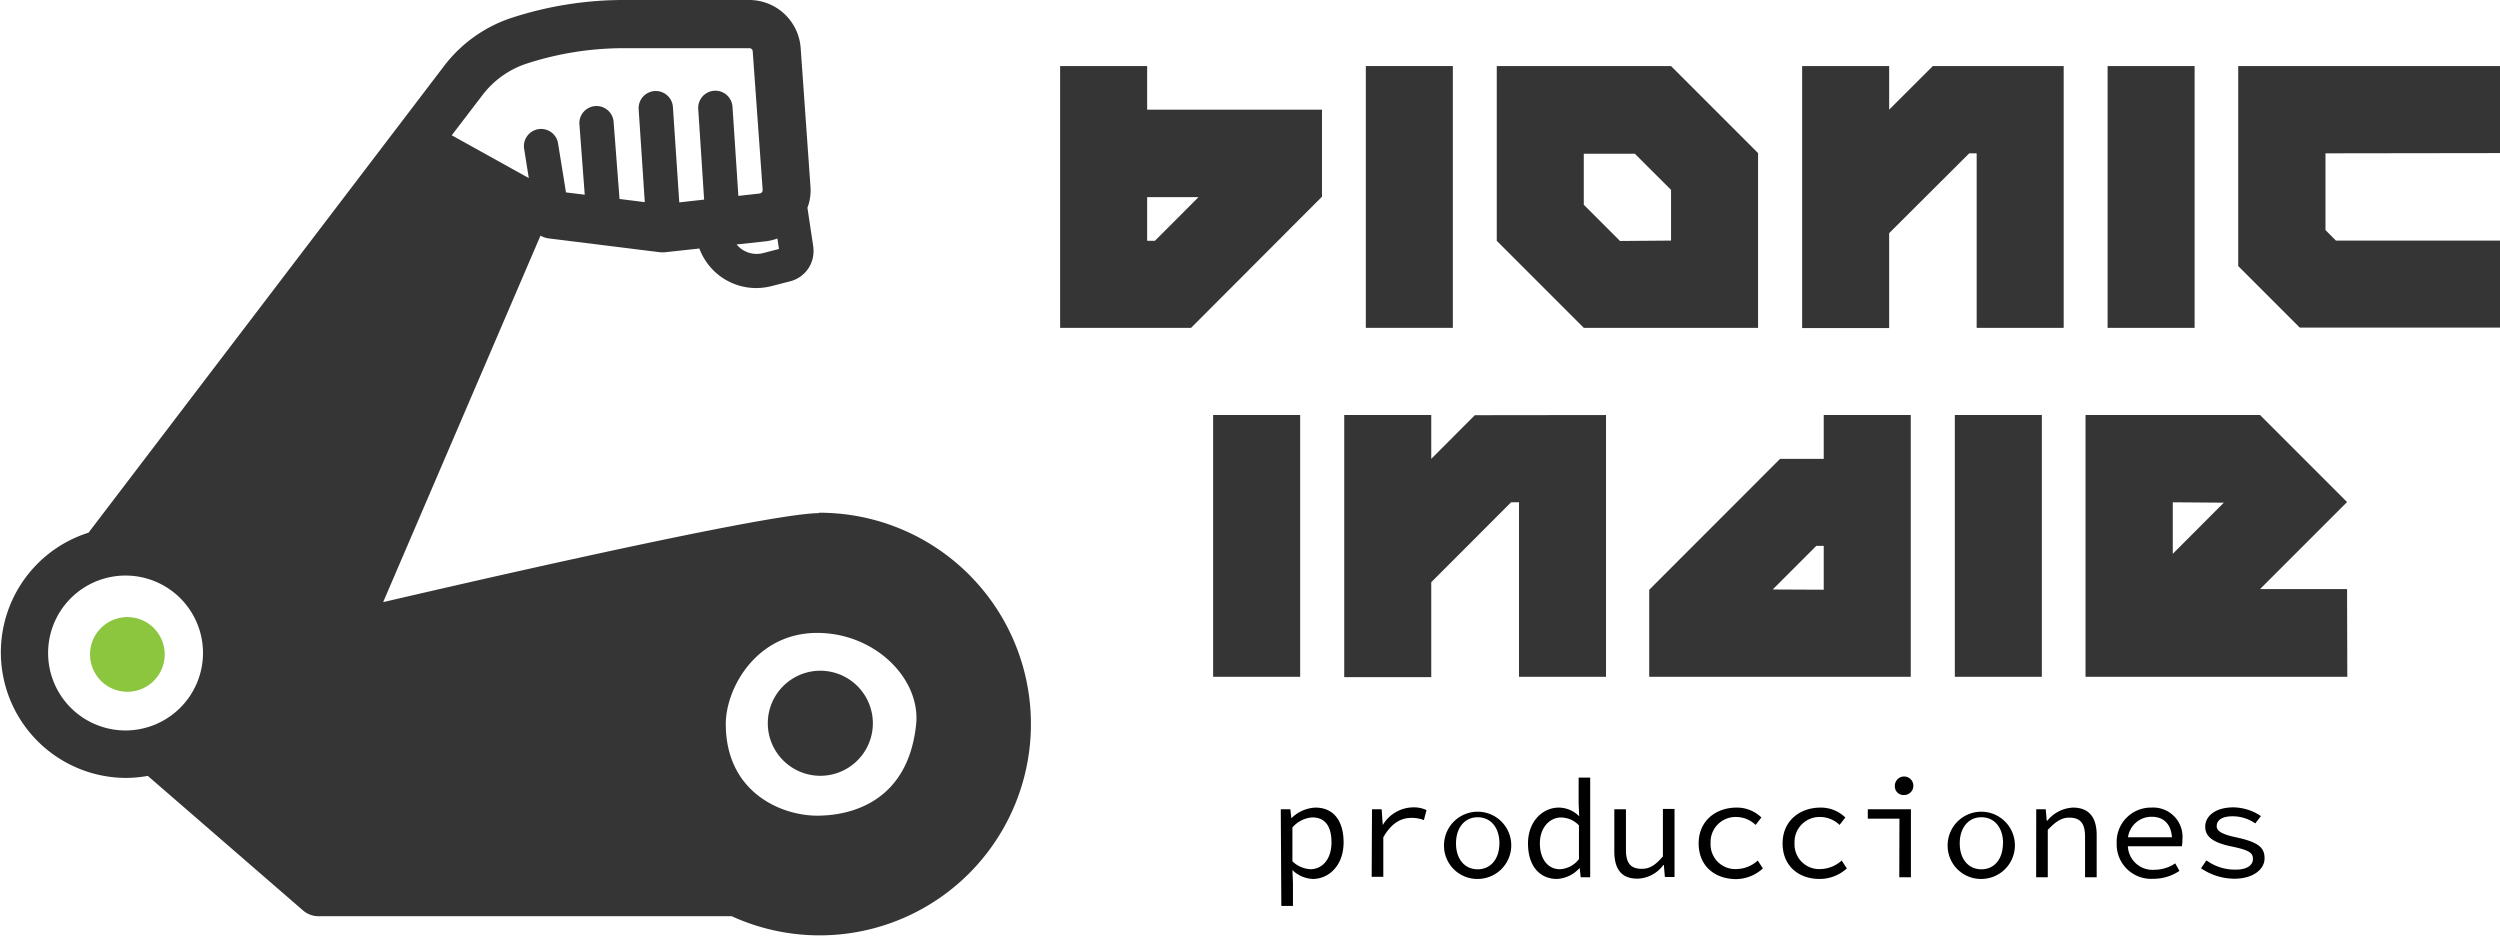<svg xmlns="http://www.w3.org/2000/svg" viewBox="0 0 316 118.28"><defs><style>.cls-1{fill:#353535;}.cls-2{fill:#8cc63f;}</style></defs><g id="Layer_2" data-name="Layer 2"><g id="Capa_1" data-name="Capa 1"><path d="M161.89,102.29h1.21l.12,1.1h.05a4.58,4.58,0,0,1,3-1.31c2.32,0,3.56,1.71,3.56,4.39,0,2.91-1.84,4.63-3.91,4.63a4,4,0,0,1-2.56-1.12h0l.07,1.63v2.9h-1.47Zm6.41,4.18c0-1.9-.71-3.15-2.43-3.15a3.67,3.67,0,0,0-2.51,1.27v4.28a3.57,3.57,0,0,0,2.28,1C167.16,109.86,168.3,108.59,168.3,106.47Z"/><path d="M173.42,102.29h1.22l.14,2h0a4.54,4.54,0,0,1,3.84-2.24,3.66,3.66,0,0,1,1.69.35l-.33,1.26a4.19,4.19,0,0,0-1.59-.28c-1.29,0-2.51.65-3.54,2.45v5h-1.47Z"/><path d="M182.53,106.61a4.25,4.25,0,1,1,4.24,4.49A4.21,4.21,0,0,1,182.53,106.61Zm7,0c0-2-1.1-3.31-2.75-3.31s-2.74,1.33-2.74,3.31,1.1,3.27,2.74,3.27S189.52,108.57,189.52,106.61Z"/><path d="M193.14,106.61c0-2.8,1.86-4.53,3.89-4.53a3.68,3.68,0,0,1,2.58,1.1h0l-.07-1.58V98.29H201v12.6h-1.2l-.12-1.14h-.05a4.14,4.14,0,0,1-2.82,1.35C194.62,111.1,193.14,109.47,193.14,106.61Zm6.44,2v-4.28a3.18,3.18,0,0,0-2.25-1c-1.48,0-2.69,1.31-2.69,3.27s1,3.27,2.53,3.27A3.24,3.24,0,0,0,199.58,108.59Z"/><path d="M204.05,107.63v-5.34h1.47v5.15c0,1.61.56,2.38,2,2.38,1,0,1.71-.45,2.67-1.57v-6h1.47v8.6h-1.22l-.13-1.51h-.07a4.18,4.18,0,0,1-3.2,1.72C205,111.1,204.05,109.9,204.05,107.63Z"/><path d="M214.71,106.61c0-2.89,2.2-4.53,4.8-4.53a4.42,4.42,0,0,1,3.13,1.25l-.73.94a3.55,3.55,0,0,0-2.35-1,3.16,3.16,0,0,0-3.34,3.31,3.12,3.12,0,0,0,3.3,3.27,4.12,4.12,0,0,0,2.66-1.08l.65,1a5.11,5.11,0,0,1-3.41,1.35C216.73,111.1,214.71,109.45,214.71,106.61Z"/><path d="M225.32,106.61c0-2.89,2.2-4.53,4.8-4.53a4.42,4.42,0,0,1,3.13,1.25l-.73.94a3.55,3.55,0,0,0-2.35-1,3.16,3.16,0,0,0-3.34,3.31,3.12,3.12,0,0,0,3.3,3.27,4.12,4.12,0,0,0,2.66-1.08l.65,1A5.11,5.11,0,0,1,230,111.1C227.34,111.1,225.32,109.45,225.32,106.61Z"/><path d="M240.09,103.48h-4v-1.19h5.45v8.6h-1.47Zm-.58-4.12a1.17,1.17,0,1,1,1.16,1.13A1.09,1.09,0,0,1,239.51,99.36Z"/><path d="M246.19,106.61a4.25,4.25,0,1,1,4.24,4.49A4.21,4.21,0,0,1,246.19,106.61Zm7,0c0-2-1.09-3.31-2.74-3.31s-2.74,1.33-2.74,3.31,1.1,3.27,2.74,3.27S253.17,108.57,253.17,106.61Z"/><path d="M257.38,102.29h1.2l.13,1.45h.07a4.44,4.44,0,0,1,3.24-1.66c2,0,3,1.2,3,3.47v5.34h-1.47v-5.15c0-1.63-.57-2.39-2-2.39-1,0-1.72.52-2.71,1.54v6h-1.47Z"/><path d="M267.55,106.57a4.32,4.32,0,0,1,4.39-4.49,3.7,3.7,0,0,1,3.92,4,5.44,5.44,0,0,1-.07.89h-7.27v-1.14h6.4l-.37.41c0-2-1-3-2.58-3a3,3,0,0,0-3,3.34,3.12,3.12,0,0,0,3.36,3.36,4.72,4.72,0,0,0,2.62-.81l.53.95a5.88,5.88,0,0,1-3.33,1A4.35,4.35,0,0,1,267.55,106.57Z"/><path d="M278.21,109.75l.68-1a6.1,6.1,0,0,0,3.73,1.17c1.45,0,2.15-.6,2.15-1.33s-.33-1.11-2.67-1.59-3.36-1.22-3.36-2.51,1.22-2.44,3.58-2.44a6.4,6.4,0,0,1,3.46,1.1l-.71.93a5,5,0,0,0-2.88-.9c-1.45,0-2,.58-2,1.24s.74,1.06,2.51,1.43c2.85.62,3.54,1.33,3.54,2.65s-1.36,2.57-3.82,2.57A7.55,7.55,0,0,1,278.21,109.75Z"/><path class="cls-1" d="M150.55,41.44H134V8.35h11v5.51H167.1v11Zm-4.57-11,5.51-5.52H145v5.52Z"/><path class="cls-1" d="M183.64,41.44h-11V8.35h11Z"/><path class="cls-1" d="M211.22,8.35l11,11V41.44H200.19l-11-11V8.35Zm0,22.06V24l-4.58-4.57h-6.45v6.45l4.58,4.58Z"/><path class="cls-1" d="M260.85,8.35V41.44h-11V19.38h-.94L238.79,29.47v12h-11V8.35h11v5.51l5.52-5.51Z"/><path class="cls-1" d="M277.4,41.44h-11V8.35h11Z"/><path class="cls-1" d="M293.94,19.38v9.7l1.32,1.33H316v11H290.69l-7.78-7.78V8.35H316v11Z"/><path class="cls-1" d="M164.34,85.55h-11V52.46h11Z"/><path class="cls-1" d="M203,52.46V85.55h-11V63.49H191l-10.09,10.1v12h-11V52.46h11V58l5.51-5.52Z"/><path class="cls-1" d="M225,58h5.52V52.46h11V85.55H208.46v-11Zm5.52,16.54V69h-.94l-5.51,5.51Z"/><path class="cls-1" d="M258.09,85.55h-11V52.46h11Z"/><path class="cls-1" d="M296.7,85.55H263.61V52.46h22.06l11,11-11,11h11ZM274.64,63.49V70l6.45-6.46Z"/><path class="cls-1" d="M103.53,64.86c-7.07,0-52.58,10.67-55.1,11.25L68.32,29.78a2.71,2.71,0,0,0,1.08.36l14,1.74a3.37,3.37,0,0,0,.71,0l4.29-.47a7.66,7.66,0,0,0,7.18,5,8.06,8.06,0,0,0,1.88-.23l2.44-.63a3.92,3.92,0,0,0,2.91-4.19s0-.06,0-.1l-.75-5a6.21,6.21,0,0,0,.38-2.73L101.2,6a6.53,6.53,0,0,0-6.48-6H78.87A45.66,45.66,0,0,0,64.81,2.21a17.67,17.67,0,0,0-8.67,6.12l-44.95,59a15.87,15.87,0,0,0,4.68,31,15.38,15.38,0,0,0,2.81-.26l19.61,17a3,3,0,0,0,2,.74H92.49a26.71,26.71,0,1,0,11-51ZM98.26,30.13l.2,1.34-2,.52a3.27,3.27,0,0,1-3.35-1.09l3.61-.39a6.61,6.61,0,0,0,1.59-.38ZM61,12a11.55,11.55,0,0,1,5.69-4,39.78,39.78,0,0,1,12.2-1.91H94.72a.42.42,0,0,1,.42.36L96.4,24a.44.44,0,0,1-.39.46l-2.68.3-.74-11.22a2.17,2.17,0,1,0-4.33.28L89,25.23l-3.14.35-.8-12a2.17,2.17,0,1,0-4.33.28l.77,11.69-3.19-.4-.76-9.87a2.17,2.17,0,0,0-4.32.33l.68,9-2.37-.29-1-6.19a2.17,2.17,0,1,0-4.29.68l.59,3.7L57.1,17.1ZM15.87,92.33a9.79,9.79,0,1,1,9.79-9.79A9.81,9.81,0,0,1,15.87,92.33Zm75.87-.82C91.74,87,95.59,80,103.29,80c7.33,0,13.09,5.81,12.51,11.55-1,9.63-8,11.55-12.51,11.55S91.74,100.18,91.74,91.51Z"/><path class="cls-1" d="M110.33,91.41a6.64,6.64,0,1,1-6.63-6.63A6.65,6.65,0,0,1,110.33,91.41Z"/><path class="cls-2" d="M20.82,82.75A4.72,4.72,0,1,1,16.11,78,4.72,4.72,0,0,1,20.82,82.75Z"/></g></g></svg>